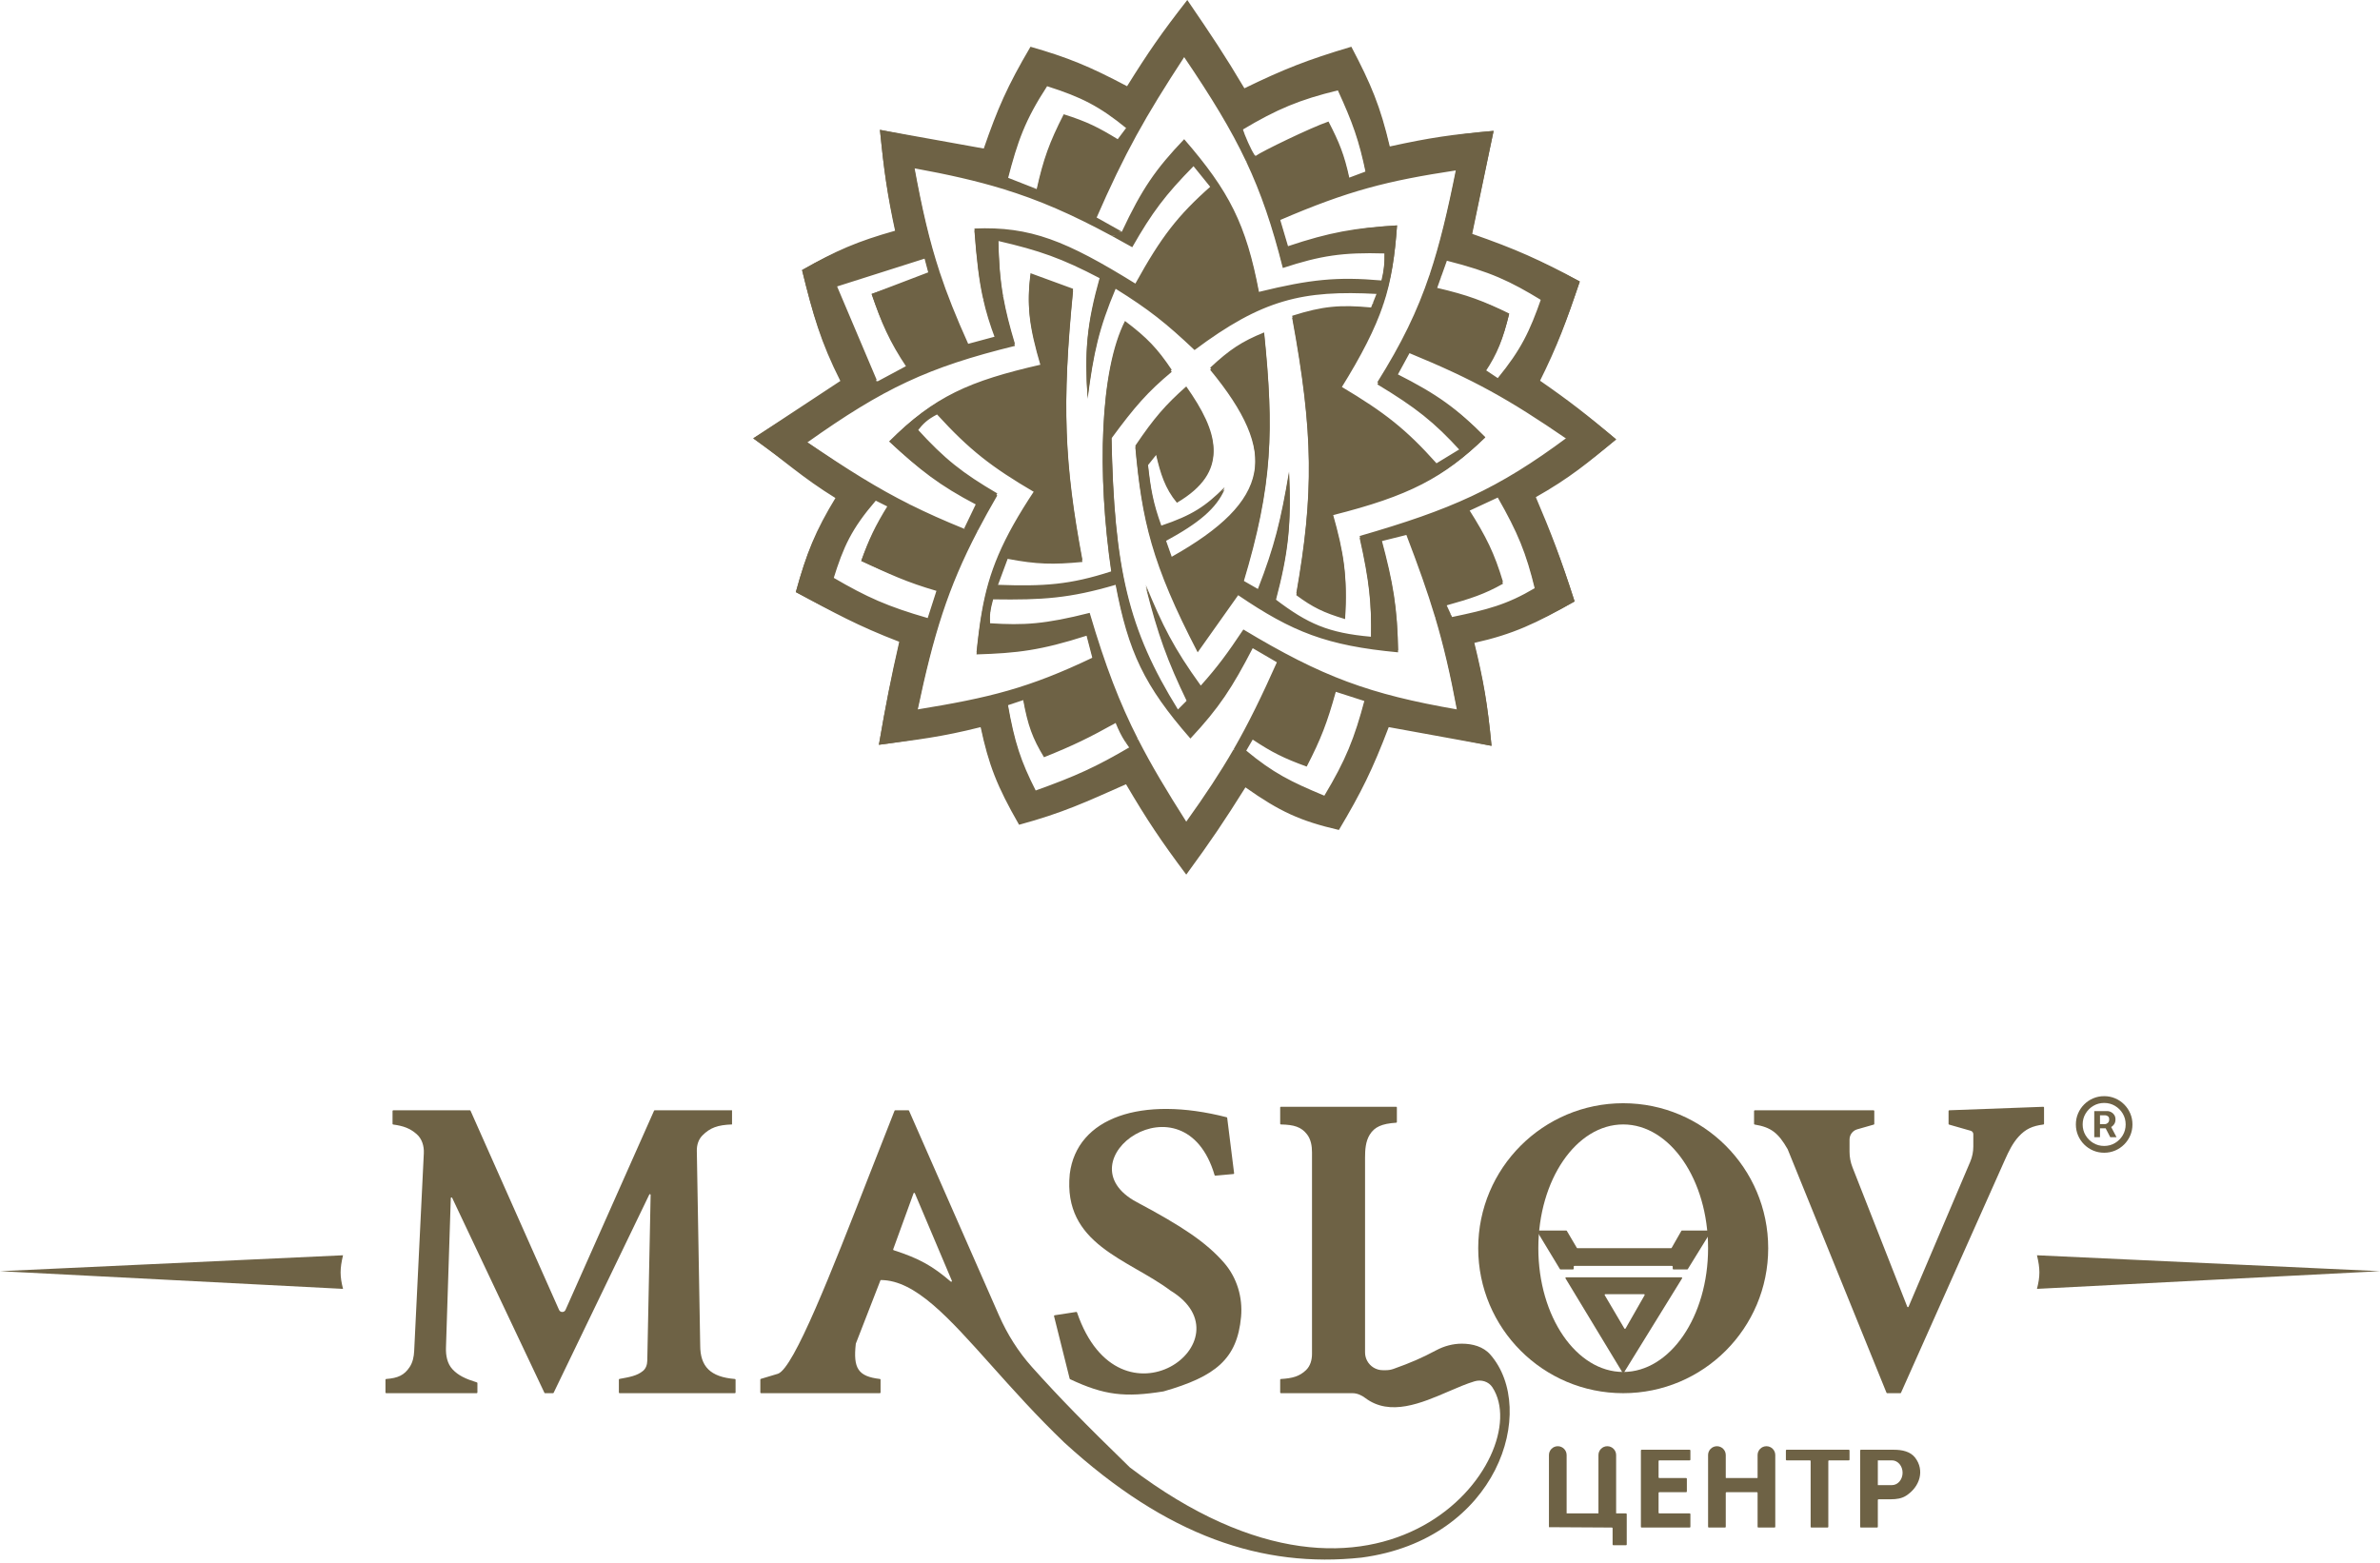 <svg width="673" height="442" viewBox="0 0 673 442" fill="none" xmlns="http://www.w3.org/2000/svg">
  <path
    d="M592.2 321.6V314.22H595.94C596.24 314.22 596.567 314.307 596.92 314.48C597.273 314.647 597.573 314.907 597.82 315.26C598.073 315.607 598.2 316.047 598.2 316.58C598.2 317.12 598.07 317.58 597.81 317.96C597.55 318.333 597.233 318.617 596.86 318.81C596.493 319.003 596.147 319.1 595.82 319.1H593.12V317.9H595.32C595.54 317.9 595.777 317.79 596.03 317.57C596.29 317.35 596.42 317.02 596.42 316.58C596.42 316.127 596.29 315.82 596.03 315.66C595.777 315.5 595.553 315.42 595.36 315.42H593.82V321.6H592.2ZM596.66 318.12L598.5 321.6H596.72L594.92 318.12H596.66ZM595 326C593.893 326 592.857 325.793 591.89 325.38C590.923 324.967 590.073 324.393 589.34 323.66C588.607 322.927 588.033 322.077 587.62 321.11C587.207 320.143 587 319.107 587 318C587 316.893 587.207 315.857 587.62 314.89C588.033 313.923 588.607 313.073 589.34 312.34C590.073 311.607 590.923 311.033 591.89 310.62C592.857 310.207 593.893 310 595 310C596.107 310 597.143 310.207 598.11 310.62C599.077 311.033 599.927 311.607 600.66 312.34C601.393 313.073 601.967 313.923 602.38 314.89C602.793 315.857 603 316.893 603 318C603 319.107 602.793 320.143 602.38 321.11C601.967 322.077 601.393 322.927 600.66 323.66C599.927 324.393 599.077 324.967 598.11 325.38C597.143 325.793 596.107 326 595 326ZM595 324.08C596.12 324.08 597.14 323.807 598.06 323.26C598.98 322.713 599.713 321.98 600.26 321.06C600.807 320.14 601.08 319.12 601.08 318C601.08 316.88 600.807 315.86 600.26 314.94C599.713 314.02 598.98 313.287 598.06 312.74C597.14 312.193 596.12 311.92 595 311.92C593.88 311.92 592.86 312.193 591.94 312.74C591.02 313.287 590.287 314.02 589.74 314.94C589.193 315.86 588.92 316.88 588.92 318C588.92 319.12 589.193 320.14 589.74 321.06C590.287 321.98 591.02 322.713 591.94 323.26C592.86 323.807 593.88 324.08 595 324.08Z"
    fill="#6e6245" />
  <path
    d="M529.8 314H496.2C496.09 314 496 314.09 496 314.2V317.829C496 317.928 496.073 318.012 496.17 318.028C500.751 318.784 502.824 320.321 505.5 325L533.449 393.875C533.48 393.951 533.553 394 533.635 394H537.37C537.449 394 537.521 393.954 537.553 393.881L566.945 327.986C567.98 325.666 569.092 323.337 570.801 321.458C572.786 319.274 574.728 318.419 577.823 318.022C577.923 318.009 578 317.924 578 317.823V313.208C578 313.094 577.906 313.003 577.793 313.008L551.193 313.993C551.085 313.997 551 314.085 551 314.193V317.849C551 317.938 551.059 318.017 551.145 318.041L557.275 319.793C557.704 319.915 558 320.308 558 320.754V324.258C558 325.737 557.702 327.202 557.123 328.563L539.691 369.55C539.621 369.715 539.387 369.711 539.321 369.545L523.831 330.115C523.282 328.717 523 327.229 523 325.727V322.263C523 320.923 523.888 319.746 525.176 319.378L529.855 318.041C529.941 318.017 530 317.938 530 317.849V314.2C530 314.09 529.91 314 529.8 314Z"
    fill="#6e6245" />
  <path fill-rule="evenodd" clip-rule="evenodd"
    d="M459 394C481.644 394 500 375.644 500 353C500 330.356 481.644 312 459 312C436.356 312 418 330.356 418 353C418 375.644 436.356 394 459 394ZM459 388C472.255 388 483 372.33 483 353C483 333.67 472.255 318 459 318C445.745 318 435 333.67 435 353C435 372.33 445.745 388 459 388Z"
    fill="#6e6245" />
  <path
    d="M304.334 371.026L298.217 371.967C298.1 371.985 298.025 372.099 298.053 372.213L302.477 389.908C302.492 389.966 302.533 390.015 302.587 390.041C312.29 394.612 318.112 395.244 329 393.5C343.704 389.297 349.845 384.362 350.94 372.415C351.444 366.907 349.775 361.317 346.149 357.139C341.079 351.297 334.087 346.692 321.5 340C299.541 328.326 334.867 303.095 343.452 332.334C343.479 332.426 343.569 332.494 343.665 332.485L348.794 332.019C348.907 332.009 348.988 331.907 348.974 331.795L347.017 316.135C347.007 316.053 346.947 315.986 346.867 315.966C322.796 309.778 304.496 316.029 302.5 332C300.5 352 319 356 331 365C353.964 378.978 316.617 406.414 304.556 371.166C304.525 371.074 304.43 371.011 304.334 371.026Z"
    fill="#6e6245" />
  <path
    d="M109 390.187V393.8C109 393.91 109.09 394 109.2 394H134.8C134.91 394 135 393.91 135 393.8V391.147C135 391.06 134.941 390.982 134.858 390.956C131.605 389.938 129.596 388.998 127.959 387.247C126.448 385.633 126.038 383.33 126.109 381.12L127.473 338.827C127.48 338.617 127.764 338.558 127.854 338.748L153.946 393.886C153.979 393.955 154.049 394 154.127 394H156.374C156.451 394 156.521 393.956 156.555 393.887L183.601 337.826C183.695 337.633 183.986 337.702 183.981 337.917L183.034 384.803C183.012 385.904 182.667 387.015 181.814 387.71C180.101 389.107 178.064 389.432 175.164 389.969C175.07 389.987 175 390.07 175 390.166V393.8C175 393.91 175.09 394 175.2 394H207.8C207.91 394 208 393.91 208 393.8V390.186C208 390.081 207.917 389.994 207.812 389.986C200.858 389.43 198 386.447 198 380.5L197.043 325.459C197.015 323.867 197.486 322.27 198.602 321.135C200.784 318.916 202.965 318.141 207 318V314H185.13C185.051 314 184.979 314.047 184.947 314.119L159.914 370.444C159.562 371.236 158.438 371.236 158.086 370.444L133.053 314.119C133.021 314.047 132.949 314 132.87 314H111.2C111.09 314 111 314.09 111 314.2V317.825C111 317.925 111.076 318.01 111.176 318.023C114.138 318.428 115.963 319.119 117.81 320.725C119.342 322.057 119.945 324.128 119.846 326.156L117.117 382.097C117.04 383.683 116.716 385.282 115.84 386.607C114.337 388.879 112.577 389.74 109.189 389.987C109.084 389.995 109 390.082 109 390.187Z"
    fill="#6e6245" />
  <path d="M97 364.5C96.096 360.947 96.079 358.87 97 355L0 359.5L97 364.5Z" fill="#6e6245" />
  <path fill-rule="evenodd" clip-rule="evenodd"
    d="M215.2 394C215.09 394 215 393.91 215 393.8V390.149C215 390.061 215.058 389.983 215.143 389.957L220 388.5C224.509 386.86 235.045 359.878 245.874 332.143C248.239 326.088 250.617 319.997 252.95 314.126C252.98 314.05 253.054 314 253.136 314H256.869C256.949 314 257.021 314.047 257.053 314.12L282.464 371.954C284.808 377.287 287.921 382.258 291.809 386.597C299.55 395.235 306.761 402.602 319.5 415C391.326 469.588 434.721 411.824 422.015 392.345C420.937 390.692 418.868 390.079 416.977 390.64C414.731 391.305 412.265 392.368 409.684 393.48C401.902 396.835 393.071 400.641 386.065 395.365C385.006 394.568 383.755 394 382.429 394H362.2C362.09 394 362 393.91 362 393.8V390.19C362 390.083 362.084 389.996 362.19 389.989C365.499 389.797 367.465 389.238 369.305 387.482C370.532 386.311 371 384.586 371 382.889V325.901C371 324.104 370.704 322.251 369.609 320.826C367.974 318.702 365.915 318.071 362.199 318.003C362.089 318.001 362 317.912 362 317.803V313.2C362 313.09 362.09 313 362.2 313H394.8C394.91 313 395 313.09 395 313.2V317.312C395 317.417 394.916 317.505 394.81 317.512C390.701 317.779 388.671 318.72 387.332 320.884C386.147 322.798 386 325.146 386 327.397V382.47C386 383.29 386.2 384.097 386.584 384.822C387.455 386.469 389.166 387.5 391.03 387.5H391.903C392.629 387.5 393.352 387.378 394.037 387.135C398.838 385.429 402.061 384.035 406.114 381.872C408.35 380.677 410.833 380 413.368 380C416.383 380 419.453 380.823 421.432 383.096C434.964 398.642 423.626 435.381 385 440.5C357 443.5 330 434.5 301 408C293.14 400.468 286.406 392.935 280.395 386.211C268.108 372.467 258.838 362.097 249.137 362.001C249.054 362 248.98 362.051 248.95 362.128L242.009 379.976C242.003 379.992 241.999 380.009 241.997 380.026C241.219 386.988 242.645 389.263 248.819 389.98C248.92 389.991 249 390.077 249 390.179V393.8C249 393.91 248.91 394 248.8 394H215.2ZM258.698 337.469C258.627 337.301 258.388 337.307 258.326 337.478L252.571 353.305C252.532 353.411 252.592 353.53 252.7 353.564C259.948 355.911 263.615 357.974 268.844 362.435C269.006 362.573 269.246 362.4 269.163 362.205L258.698 337.469Z"
    fill="#6e6245" />
  <path d="M576 364.5C576.904 360.947 576.921 358.87 576 355L673 359.5L576 364.5Z" fill="#6e6245" />
  <path
    d="M421.765 210.923L392.697 205.635C388.108 217.66 384.975 224.021 378.603 234.717C367.614 232.172 361.847 229.488 352.177 222.673C346.145 232.289 342.513 237.692 335.441 247.349C328.279 237.755 324.523 232.184 318.41 221.792C306.972 226.85 300.624 229.863 288.167 233.249C281.906 222.347 279.575 216.303 277.303 205.635C266.078 208.454 259.782 209.141 248.528 210.629C250.576 198.785 251.82 192.833 254.401 181.546C242.37 176.928 235.98 173.333 225.039 167.446C228.117 156.293 230.462 150.893 236.49 141.007C226.468 134.808 221.971 130.358 213 123.968L237.958 108.105L248.235 108.399L256.456 103.993C251.39 96.432 249.299 91.379 246.473 83.135L262.622 77.554H265.721C267.811 83.883 270.361 90.233 273.78 97.823L281.414 95.767C279.918 91.802 278.839 88.305 278.015 84.604H283.704C284.402 88.518 285.439 92.654 286.993 97.823C262.382 103.861 249.827 109.838 228.268 125.143C240.122 133.188 248.14 138.689 257.44 143.33L251.131 143.337L247.647 141.594C240.797 149.562 238.508 154.572 235.609 163.92C245.198 169.519 250.99 172.103 262.329 175.377L264.971 167.152C256.285 164.632 251.555 162.379 243.537 158.633C245.778 152.406 247.367 149.516 251.198 143.357H257.494C262.103 145.655 266.956 147.815 272.605 150.113L276.467 150.138C268.053 166.274 264.001 179.328 259.392 201.228C279.77 197.909 290.852 195.223 309.014 186.54L307.253 179.783C294.295 183.943 287.626 184.719 276.129 185.071C276.573 180.779 277.042 176.946 277.688 173.321H280.016C279.883 174.411 279.863 175.49 279.946 176.846C289.52 177.461 295.441 177.124 308.134 173.908C312.55 188.921 316.601 199.423 321.84 209.706L318.138 209.716C317.065 208.054 316.36 206.614 315.474 204.46C308.045 208.596 303.676 210.764 295.214 214.154C291.955 208.757 290.669 205.238 289.342 197.997L284.938 199.466C286.892 210.691 288.725 215.958 292.865 224.142C304.122 220.112 310.001 217.444 319.585 211.804C319.035 211.05 318.57 210.383 318.159 209.747H321.861C325.596 217.074 329.935 224.292 335.441 232.955C340.883 225.355 345.004 219.119 348.72 212.685H352.177C360.012 219.219 365.099 221.707 374.492 225.611C380.543 215.5 382.972 209.491 385.943 198.29L377.722 195.647C375.301 204.367 373.532 209.015 369.501 216.798C363.09 214.464 359.735 212.813 354.232 209.16L352.196 212.652L348.753 212.627C352.998 205.27 356.717 197.646 361.279 187.421L354.232 183.309C348.488 194.388 344.788 200.138 336.615 208.866C323.55 193.93 319.049 184.353 315.474 165.389C302.504 169.206 294.818 169.711 280.827 169.502C280.426 170.993 280.162 172.144 280.021 173.28H277.695C279.648 162.353 283.215 153.304 292.572 139.244C280.25 132.021 274.151 127.244 264.971 117.212C262.248 118.649 261.099 119.73 259.392 121.912C267.197 130.489 272.212 134.382 282.001 140.125C279.968 143.633 278.141 146.93 276.484 150.106L272.625 150.073L276.129 142.769C265.548 137.236 260.099 132.917 251.465 124.85C264.242 112.046 274.057 108.342 294.333 103.699C290.911 92.117 290.365 86.516 291.397 77.848L303.436 82.254C300.24 114.783 300.938 131.506 306.078 158.926C297.815 159.704 293.188 159.625 284.938 158.045L282.001 165.977C295.233 166.438 302.43 166 314.3 162.158C310.149 134.029 311.07 105.167 318.117 91.361C324.434 96.117 327.294 99.162 331.33 105.167C324.488 110.851 320.782 115.149 314.3 123.968C315.032 161.538 319.057 178.581 333.091 201.228L335.734 198.584C330.051 186.798 327.475 179.651 323.989 165.977C328.757 177.548 331.898 183.878 339.551 194.472C344.399 189.038 347.014 185.451 351.59 178.609C373.984 192.087 387.268 196.917 412.076 201.228C410.091 190.601 408.209 182.552 405.795 174.496H410.336L410.608 175.083C420.563 173 426.017 171.65 434.098 166.858C431.553 156.299 429.157 150.592 423.527 140.713L415.306 144.532C420.374 152.542 422.562 157.043 424.995 165.095C419.754 168.044 415.972 169.27 408.846 171.264L410.32 174.46H405.784C403.649 167.34 401.097 160.211 397.688 151.288L390.641 153.051C393.941 165.374 395.137 172.262 395.339 184.484C375.136 182.597 365.431 178.724 350.122 168.327L338.67 184.484C325.608 159.352 322.93 147.164 321.053 126.612C326.351 118.772 329.508 115.147 335.441 109.868C344.543 122.793 347.772 133.369 332.798 142.182C329.417 138.13 328.149 133.89 326.926 128.669L324.576 131.606C325.37 138.902 326.086 142.833 328.393 149.232C337.096 146.301 340.86 143.801 346.305 138.363C343.971 143.758 339.071 147.905 329.568 153.051L331.33 158.045C359.518 142.182 361.719 128.275 342.194 104.58C347.777 99.386 351.089 97.201 357.462 94.592C360.246 121.894 359.895 137.245 351.59 164.801L355.7 167.152C360.406 155.05 362.199 147.688 364.509 133.956C365.169 148.533 364.309 156.439 360.692 170.089C369.804 177.008 375.58 179.586 387.705 180.665C387.857 170.72 387.247 164.561 384.475 152.17C410.275 144.708 423.44 138.962 443.2 124.262C426.485 112.79 416.744 107.367 398.569 99.88L395.046 106.343C406.412 112.099 411.902 115.445 420.004 123.675C408.197 135.141 398.48 140.258 376.841 145.707C380.045 156.973 381 163.384 380.364 175.083C374.238 173.256 371.214 171.76 366.564 168.327C371.516 140.042 371.476 122.961 365.39 89.892C374.066 87.133 378.958 86.734 387.705 87.542L388.175 86.367H391.076C388.778 93.085 385.142 100.285 379.19 109.868C391.706 117.315 397.654 122.056 406.204 131.606L412.957 127.493C405.571 119.395 400.399 115.29 389.467 108.693C396.309 97.766 400.756 88.712 404.287 78.169H407.556L406.204 81.96C415.126 84.037 419.542 85.135 426.757 88.717C424.967 96.039 423.431 100.026 420.004 105.167L423.527 107.518C430.093 99.477 432.535 94.407 435.859 84.898C427.025 79.516 421.484 76.873 409.139 73.735L407.567 78.141H404.296C407.125 69.689 409.367 60.278 411.782 48.177C392.267 51.139 381.335 53.889 361.866 62.278L364.216 70.21C376.015 66.265 383.017 64.451 395.046 63.747C394.451 72.04 393.52 79.201 391.096 86.309H388.198L389.467 83.135C368.34 81.981 356.921 84.686 337.789 98.999C329.73 91.386 324.893 87.529 315.474 81.667C310.762 92.871 309.215 99.8 307.546 112.805C306.715 99.788 307.238 92.36 311.07 78.729C300.25 73.049 293.922 70.845 282.295 68.153C282.44 74.485 282.764 79.296 283.682 84.483H277.988C276.812 79.16 276.157 73.402 275.542 65.216C291.371 64.546 301.555 68.716 321.053 80.785C328.321 67.637 332.995 61.539 342.487 53.171L337.496 47.002C329.532 55.091 325.755 60.123 320.172 69.916C318.171 68.787 316.241 67.72 314.367 66.709L317.236 66.097C322.885 54.024 326.803 48.387 334.853 39.952C347.599 54.674 352.379 64.005 355.994 83.135C370.513 79.577 378.123 78.804 390.641 79.904C391.378 76.787 391.544 74.981 391.522 71.678C379.74 71.328 373.442 72.285 362.747 75.791C359.735 63.842 356.603 54.633 352.377 45.67L354.714 44.328C354.899 44.585 355.039 44.708 355.113 44.652C356.744 43.423 370.67 36.67 375.667 34.958C378.737 40.902 380.12 44.322 381.539 50.821L386.237 49.059C384.309 39.732 382.461 34.601 378.309 25.558C367.558 28.182 361.176 30.808 351.296 36.721C352.017 39.043 353.831 43.085 354.698 44.306L352.365 45.647C348.03 36.456 342.543 27.522 334.853 16.157C323.83 33.059 318.202 42.964 309.895 61.984L317.169 66.06L314.321 66.685C303.078 60.618 293.867 56.567 283.469 53.395L293.159 54.053C295.057 45.532 296.718 40.898 300.793 32.902C307.467 35.002 310.676 36.668 316.061 39.952L318.704 36.427C310.817 29.986 305.792 27.485 296.095 24.383C289.847 33.985 287.76 39.91 284.938 50.821L293.109 54.033L283.4 53.374C276.072 51.143 268.151 49.347 258.511 47.59C260.751 59.771 262.792 68.658 265.721 77.54H262.611L261.448 73.147L236.49 81.079L247.941 108.105L237.664 107.812C232.058 96.723 229.933 89.133 226.8 76.379C236.5 70.827 242.261 68.906 253.226 65.803C250.907 55.146 249.967 48.299 248.822 36.721L278.184 42.596C282.083 31.32 284.807 25.012 291.397 13.807C301.969 16.847 307.983 19.303 318.704 24.97C324.695 15.364 328.37 10.019 335.734 0.588C342.61 10.653 346.356 16.236 351.883 25.558C362.953 20.181 369.526 17.553 382.126 13.807C387.73 24.479 390.307 30.604 392.991 42.008C404.305 39.521 410.739 37.995 422.352 37.014L416.187 66.685C428.648 71.039 435.329 73.418 446.723 79.61C442.905 90.969 440.462 97.714 435.272 108.105C444.058 114.189 448.783 117.32 457 124.262C448.926 130.937 444.057 135.08 434.098 140.713C438.758 151.648 441.235 157.537 445.255 170.089C434.256 176.316 428.019 179.338 416.774 181.84C419.573 193.223 420.638 199.136 421.765 210.923Z"
    fill="#6e6245" />
  <path
    d="M421.765 210.923L392.697 205.047C388.108 217.073 384.975 223.434 378.603 234.13C367.614 231.585 361.847 228.9 352.177 222.086C346.145 231.701 342.513 237.105 335.441 246.761C328.279 237.168 324.523 231.596 318.41 221.204C306.972 226.262 300.624 229.275 288.167 232.661C281.906 221.759 279.575 215.715 277.303 205.047C266.078 207.866 259.782 209.141 248.528 210.629C250.576 198.785 251.82 192.246 254.401 180.959C242.37 176.341 235.98 173.333 225.039 167.446C228.117 156.293 230.462 150.306 236.49 140.419C226.468 134.22 221.971 130.358 213 123.968L237.958 107.518L248.235 107.811L256.456 103.405C251.39 95.844 249.299 91.379 246.473 83.135L262.622 76.966H265.721C267.811 83.295 270.361 89.645 273.78 97.236L281.414 95.18C279.918 91.214 278.839 87.717 278.015 84.016H283.704C284.402 87.93 285.439 92.066 286.993 97.236C262.382 103.273 249.534 109.544 227.975 124.85C239.829 132.894 248.14 138.101 257.44 142.742L251.131 142.749L247.647 141.007C240.797 148.975 238.508 153.984 235.609 163.333C245.198 168.931 250.99 171.516 262.329 174.789L264.971 166.564C256.285 164.045 251.555 162.379 243.537 158.633C245.778 152.406 247.341 148.928 251.171 142.769H257.494C262.103 145.067 266.956 147.227 272.605 149.526L276.467 149.55C268.053 165.686 264.001 178.741 259.392 200.641C279.77 197.322 290.852 194.635 309.014 185.952L307.253 179.196C294.295 183.356 287.626 184.131 276.129 184.484C276.573 180.192 277.042 176.358 277.688 172.733H280.016C279.883 173.823 279.863 174.902 279.946 176.258C289.52 176.873 295.441 176.537 308.134 173.321C312.55 188.333 316.601 198.835 321.84 209.118L318.138 209.128C317.065 207.466 316.36 206.026 315.474 203.872C308.045 208.008 303.676 210.176 295.214 213.566C291.955 208.169 290.669 204.65 289.342 197.409L284.938 198.878C286.892 210.103 288.725 215.37 292.865 223.554C304.122 219.524 310.001 216.857 319.585 211.216C319.035 210.463 318.57 209.795 318.159 209.16H321.861C325.596 216.486 329.935 223.705 335.441 232.367C340.883 224.767 345.004 218.532 348.72 212.097H352.177C360.012 218.631 365.099 221.119 374.492 225.023C380.543 214.913 382.972 208.903 385.943 197.703L377.722 195.059C375.301 203.779 373.532 208.428 369.501 216.21C363.09 213.876 359.735 212.225 354.232 208.572L352.196 212.064L348.753 212.04C352.998 204.682 356.717 197.059 361.279 186.833L354.232 182.721C348.488 193.801 344.788 199.551 336.615 208.278C323.55 193.343 319.049 183.766 315.474 164.801C302.504 168.618 294.818 169.123 280.827 168.914C280.426 170.405 280.162 171.557 280.021 172.693H277.695C279.648 161.765 283.215 152.717 292.572 138.656C280.25 131.433 274.151 126.656 264.971 116.624C262.248 118.062 261.099 119.143 259.392 121.325C267.197 129.901 272.212 133.795 282.001 139.538C279.968 143.045 278.141 146.342 276.484 149.519L272.625 149.485L276.129 142.181C265.548 136.648 260.099 132.917 251.465 124.85C264.242 112.046 274.057 107.755 294.333 103.111C290.911 91.529 290.365 85.928 291.397 77.26L303.436 81.666C300.24 114.195 300.938 130.919 306.078 158.339C297.815 159.116 293.188 159.037 284.938 157.457L282.001 165.389C295.233 165.851 302.43 165.413 314.3 161.57C310.149 133.442 311.07 104.58 318.117 90.773C324.434 95.53 327.294 98.575 331.33 104.58C324.488 110.263 320.782 114.562 314.3 123.381C315.032 160.951 319.057 177.993 333.091 200.641L335.734 197.997C330.051 186.211 327.475 179.063 323.989 165.389C328.757 176.96 331.898 183.29 339.551 193.884C344.399 188.451 347.014 184.863 351.59 178.021C373.984 191.5 387.268 196.33 412.076 200.641C410.091 190.013 408.209 181.964 405.795 173.908H410.336L410.608 174.496C420.563 172.412 426.017 171.062 434.098 166.27C431.553 155.711 429.157 150.004 423.527 140.125L415.306 143.944C420.374 151.954 422.562 156.455 424.995 164.507C419.754 167.456 415.972 168.683 408.846 170.677L410.32 173.873H405.784C403.649 166.752 401.097 159.624 397.688 150.701L390.641 152.463C393.941 164.786 395.137 171.674 395.339 183.896C375.136 182.009 365.431 178.137 350.122 167.739L338.67 183.896C325.608 158.764 322.93 146.577 321.053 126.025C326.351 118.185 329.508 114.56 335.441 109.28C344.543 122.206 347.772 132.781 332.798 141.594C329.417 137.542 328.149 133.302 326.926 128.081L324.576 131.018C325.37 138.314 326.086 142.245 328.393 148.644C337.096 145.713 340.86 143.213 346.305 137.775C343.971 143.171 339.071 147.318 329.568 152.463L331.33 157.457C359.518 141.594 361.719 127.687 342.194 103.992C347.777 98.798 351.089 96.613 357.462 94.004C360.246 121.306 359.895 136.658 351.59 164.214L355.7 166.564C360.406 154.463 362.199 147.1 364.509 133.369C365.169 147.945 364.309 155.851 360.692 169.502C369.804 176.42 375.58 178.999 387.705 180.077C387.857 170.133 387.247 163.973 384.475 151.582C410.275 144.12 423.44 138.374 443.2 123.674C426.485 112.202 416.744 106.779 398.569 99.292L395.046 105.755C406.412 111.511 411.902 115.445 420.004 123.675C408.197 135.141 398.48 139.67 376.841 145.119C380.045 156.385 381 162.797 380.364 174.496C374.238 172.668 371.214 171.172 366.564 167.739C371.516 139.455 371.476 122.373 365.39 89.304C374.066 86.545 378.958 86.147 387.705 86.954L388.175 85.779H391.076C388.778 92.497 385.142 99.698 379.19 109.28C391.706 116.727 397.654 121.469 406.204 131.018L412.957 126.906C405.571 118.807 400.399 114.703 389.467 108.105C396.309 97.178 400.756 88.124 404.287 77.582H407.556L406.204 81.373C415.126 83.449 419.542 85.135 426.757 88.717C424.967 96.038 423.431 99.438 420.004 104.58L423.527 106.93C430.093 98.889 432.535 93.82 435.859 84.31C427.025 78.929 421.484 76.285 409.139 73.147L407.567 77.554H404.296C407.125 69.101 409.367 59.69 411.782 47.59C392.267 50.551 381.335 53.302 361.866 61.691L364.216 69.622C376.015 65.677 383.017 64.451 395.046 63.747C394.451 72.039 393.52 78.613 391.096 85.721H388.198L389.467 82.547C368.34 81.394 356.921 84.098 337.789 98.411C329.73 90.799 324.893 86.942 315.474 81.079C310.762 92.283 309.215 99.212 307.546 112.218C306.715 99.201 307.238 91.773 311.07 78.141C300.25 72.461 293.922 70.257 282.295 67.565C282.44 73.897 282.764 78.708 283.682 83.895H277.988C276.812 78.573 276.157 72.814 275.542 64.628C291.371 63.958 301.555 68.128 321.053 80.198C328.321 67.049 332.995 60.951 342.487 52.584L337.496 46.415C329.532 54.503 325.755 59.535 320.172 69.328C318.171 68.2 316.241 67.133 314.367 66.121L317.236 65.51C322.885 53.436 326.803 47.8 334.853 39.364C347.599 54.086 352.379 63.418 355.994 82.547C370.513 78.99 378.123 78.217 390.641 79.316C391.378 76.199 391.544 74.393 391.522 71.091C379.74 70.74 373.442 71.697 362.747 75.203C359.735 63.254 356.603 54.045 352.377 45.083L354.714 43.741C354.899 43.997 355.039 44.12 355.113 44.065C356.744 42.835 370.67 36.082 375.667 34.37C378.737 40.315 380.12 43.734 381.539 50.234L386.237 48.471C384.309 39.145 382.461 34.013 378.309 24.97C367.558 27.594 361.176 30.22 351.296 36.133C352.017 38.456 353.831 42.497 354.698 43.718L352.365 45.059C348.03 35.868 342.543 26.934 334.853 15.569C323.83 32.471 318.202 42.376 309.895 61.397L317.169 65.472L314.321 66.097C303.078 60.031 293.867 55.98 283.469 52.808L293.159 53.465C295.057 44.944 296.718 40.31 300.793 32.314C307.467 34.415 310.676 36.08 316.061 39.364L318.704 35.839C310.817 29.398 305.792 26.898 296.095 23.795C289.847 33.398 287.76 39.322 284.938 50.234L293.109 53.445L283.4 52.787C276.072 50.556 268.151 48.76 258.511 47.002C260.751 59.183 262.792 68.07 265.721 76.952H262.611L261.448 72.56L236.49 80.491L247.941 107.518L237.664 107.224C232.058 96.135 229.933 89.133 226.8 76.379C236.5 70.827 242.261 68.318 253.226 65.216C250.907 54.559 249.967 48.299 248.822 36.721L278.184 42.008C282.083 30.732 284.807 24.424 291.397 13.219C301.969 16.259 307.983 18.715 318.704 24.382C324.695 14.777 328.37 9.431 335.734 0C342.61 10.065 346.356 15.648 351.883 24.97C362.953 19.594 369.526 16.965 382.126 13.219C387.73 23.892 390.307 30.017 392.991 41.421C404.305 38.933 410.739 37.995 422.352 37.014L416.187 66.097C428.648 70.451 435.329 73.418 446.723 79.61C442.905 90.969 440.462 97.126 435.272 107.518C444.058 113.602 448.783 117.32 457 124.262C448.926 130.937 444.057 134.492 434.098 140.125C438.758 151.061 441.235 157.537 445.255 170.089C434.256 176.316 428.019 178.75 416.774 181.252C419.573 192.636 420.638 199.136 421.765 210.923Z"
    fill="#6e6245" />
  <path
    d="M442.886 348H434.855C434.699 348 434.603 348.17 434.684 348.304L441.096 358.904C441.132 358.963 441.197 359 441.267 359H444.8C444.91 359 445 358.91 445 358.8V358.2C445 358.09 445.09 358 445.2 358H472.8C472.91 358 473 358.09 473 358.2V358.8C473 358.91 473.09 359 473.2 359H477.098C477.168 359 477.232 358.964 477.268 358.905L483.812 348.305C483.894 348.172 483.798 348 483.642 348H475.616C475.544 348 475.478 348.038 475.442 348.101L472.7 352.899C472.665 352.962 472.599 353 472.527 353H446.061C445.99 353 445.924 352.963 445.888 352.902L443.058 348.098C443.022 348.037 442.957 348 442.886 348Z"
    fill="#6e6245" />
  <path fill-rule="evenodd" clip-rule="evenodd"
    d="M459.172 388.222L475.645 361.535C475.727 361.402 475.631 361.23 475.475 361.23H442.858C442.702 361.23 442.606 361.4 442.687 361.534L458.831 388.22C458.908 388.348 459.093 388.349 459.172 388.222ZM459.325 375.703L453.785 366.302C453.706 366.168 453.802 366 453.957 366H464.87C465.023 366 465.12 366.166 465.043 366.299L459.671 375.701C459.595 375.834 459.403 375.835 459.325 375.703Z"
    fill="#6e6245" />
  <path
    d="M438 431.846V411.5C438 410.119 439.119 409 440.5 409C441.881 409 443 410.119 443 411.5V427.958C443 427.981 443.019 428 443.042 428H451.958C451.981 428 452 427.981 452 427.958V411.5C452 410.119 453.119 409 454.5 409C455.881 409 457 410.119 457 411.5V427.958C457 427.981 457.019 428 457.042 428H459.8C459.91 428 460 428.09 460 428.2V436.8C460 436.91 459.91 437 459.8 437H456.2C456.09 437 456 436.91 456 436.8V432.199C456 432.089 455.911 431.999 455.801 431.999L438.05 431.897C438.023 431.896 438 431.874 438 431.846Z"
    fill="#6e6245" />
  <path
    d="M464 431.8V410.2C464 410.09 464.09 410 464.2 410H477.8C477.91 410 478 410.09 478 410.2V412.8C478 412.91 477.91 413 477.8 413H469.2C469.09 413 469 413.09 469 413.2V417.8C469 417.91 469.09 418 469.2 418H476.8C476.91 418 477 418.09 477 418.2V421.8C477 421.91 476.91 422 476.8 422H469.2C469.09 422 469 422.09 469 422.2V427.8C469 427.91 469.09 428 469.2 428H477.8C477.91 428 478 428.09 478 428.2V431.8C478 431.91 477.91 432 477.8 432H464.2C464.09 432 464 431.91 464 431.8Z"
    fill="#6e6245" />
  <path
    d="M488 411.5V417.901C488 417.956 488.044 418 488.099 418H496.901C496.956 418 497 417.956 497 417.901V411.5C497 410.119 498.119 409 499.5 409C500.881 409 502 410.119 502 411.5V431.8C502 431.91 501.91 432 501.8 432H497.2C497.09 432 497 431.91 497 431.8V422.2C497 422.09 496.91 422 496.8 422H488.2C488.09 422 488 422.09 488 422.2V431.8C488 431.91 487.91 432 487.8 432H483.2C483.09 432 483 431.91 483 431.8V411.5C483 410.119 484.119 409 485.5 409C486.881 409 488 410.119 488 411.5Z"
    fill="#6e6245" />
  <path
    d="M505 410.2C505 410.09 505.09 410 505.2 410H522.8C522.91 410 523 410.09 523 410.2V412.8C523 412.91 522.91 413 522.8 413H517.2C517.09 413 517 413.09 517 413.2V431.8C517 431.91 516.91 432 516.8 432H512.2C512.09 432 512 431.91 512 431.8V413.2C512 413.09 511.91 413 511.8 413H505.2C505.09 413 505 412.91 505 412.8V410.2Z"
    fill="#6e6245" />
  <path fill-rule="evenodd" clip-rule="evenodd"
    d="M526.2 410H535.603C537.824 410 540.184 410.471 541.542 412.229C544.296 415.795 542.938 420.461 538.988 422.998C537.748 423.793 536.245 424 534.772 424H531.2C531.09 424 531 424.09 531 424.2V431.8C531 431.91 530.91 432 530.8 432H526.2C526.09 432 526 431.91 526 431.8V410.2C526 410.09 526.09 410 526.2 410ZM531 413H535C535.796 413 536.559 413.369 537.121 414.025C537.684 414.682 538 415.572 538 416.5C538 417.428 537.684 418.318 537.121 418.975C536.559 419.631 535.796 420 535 420H531V413Z"
    fill="#6e6245" />
</svg>